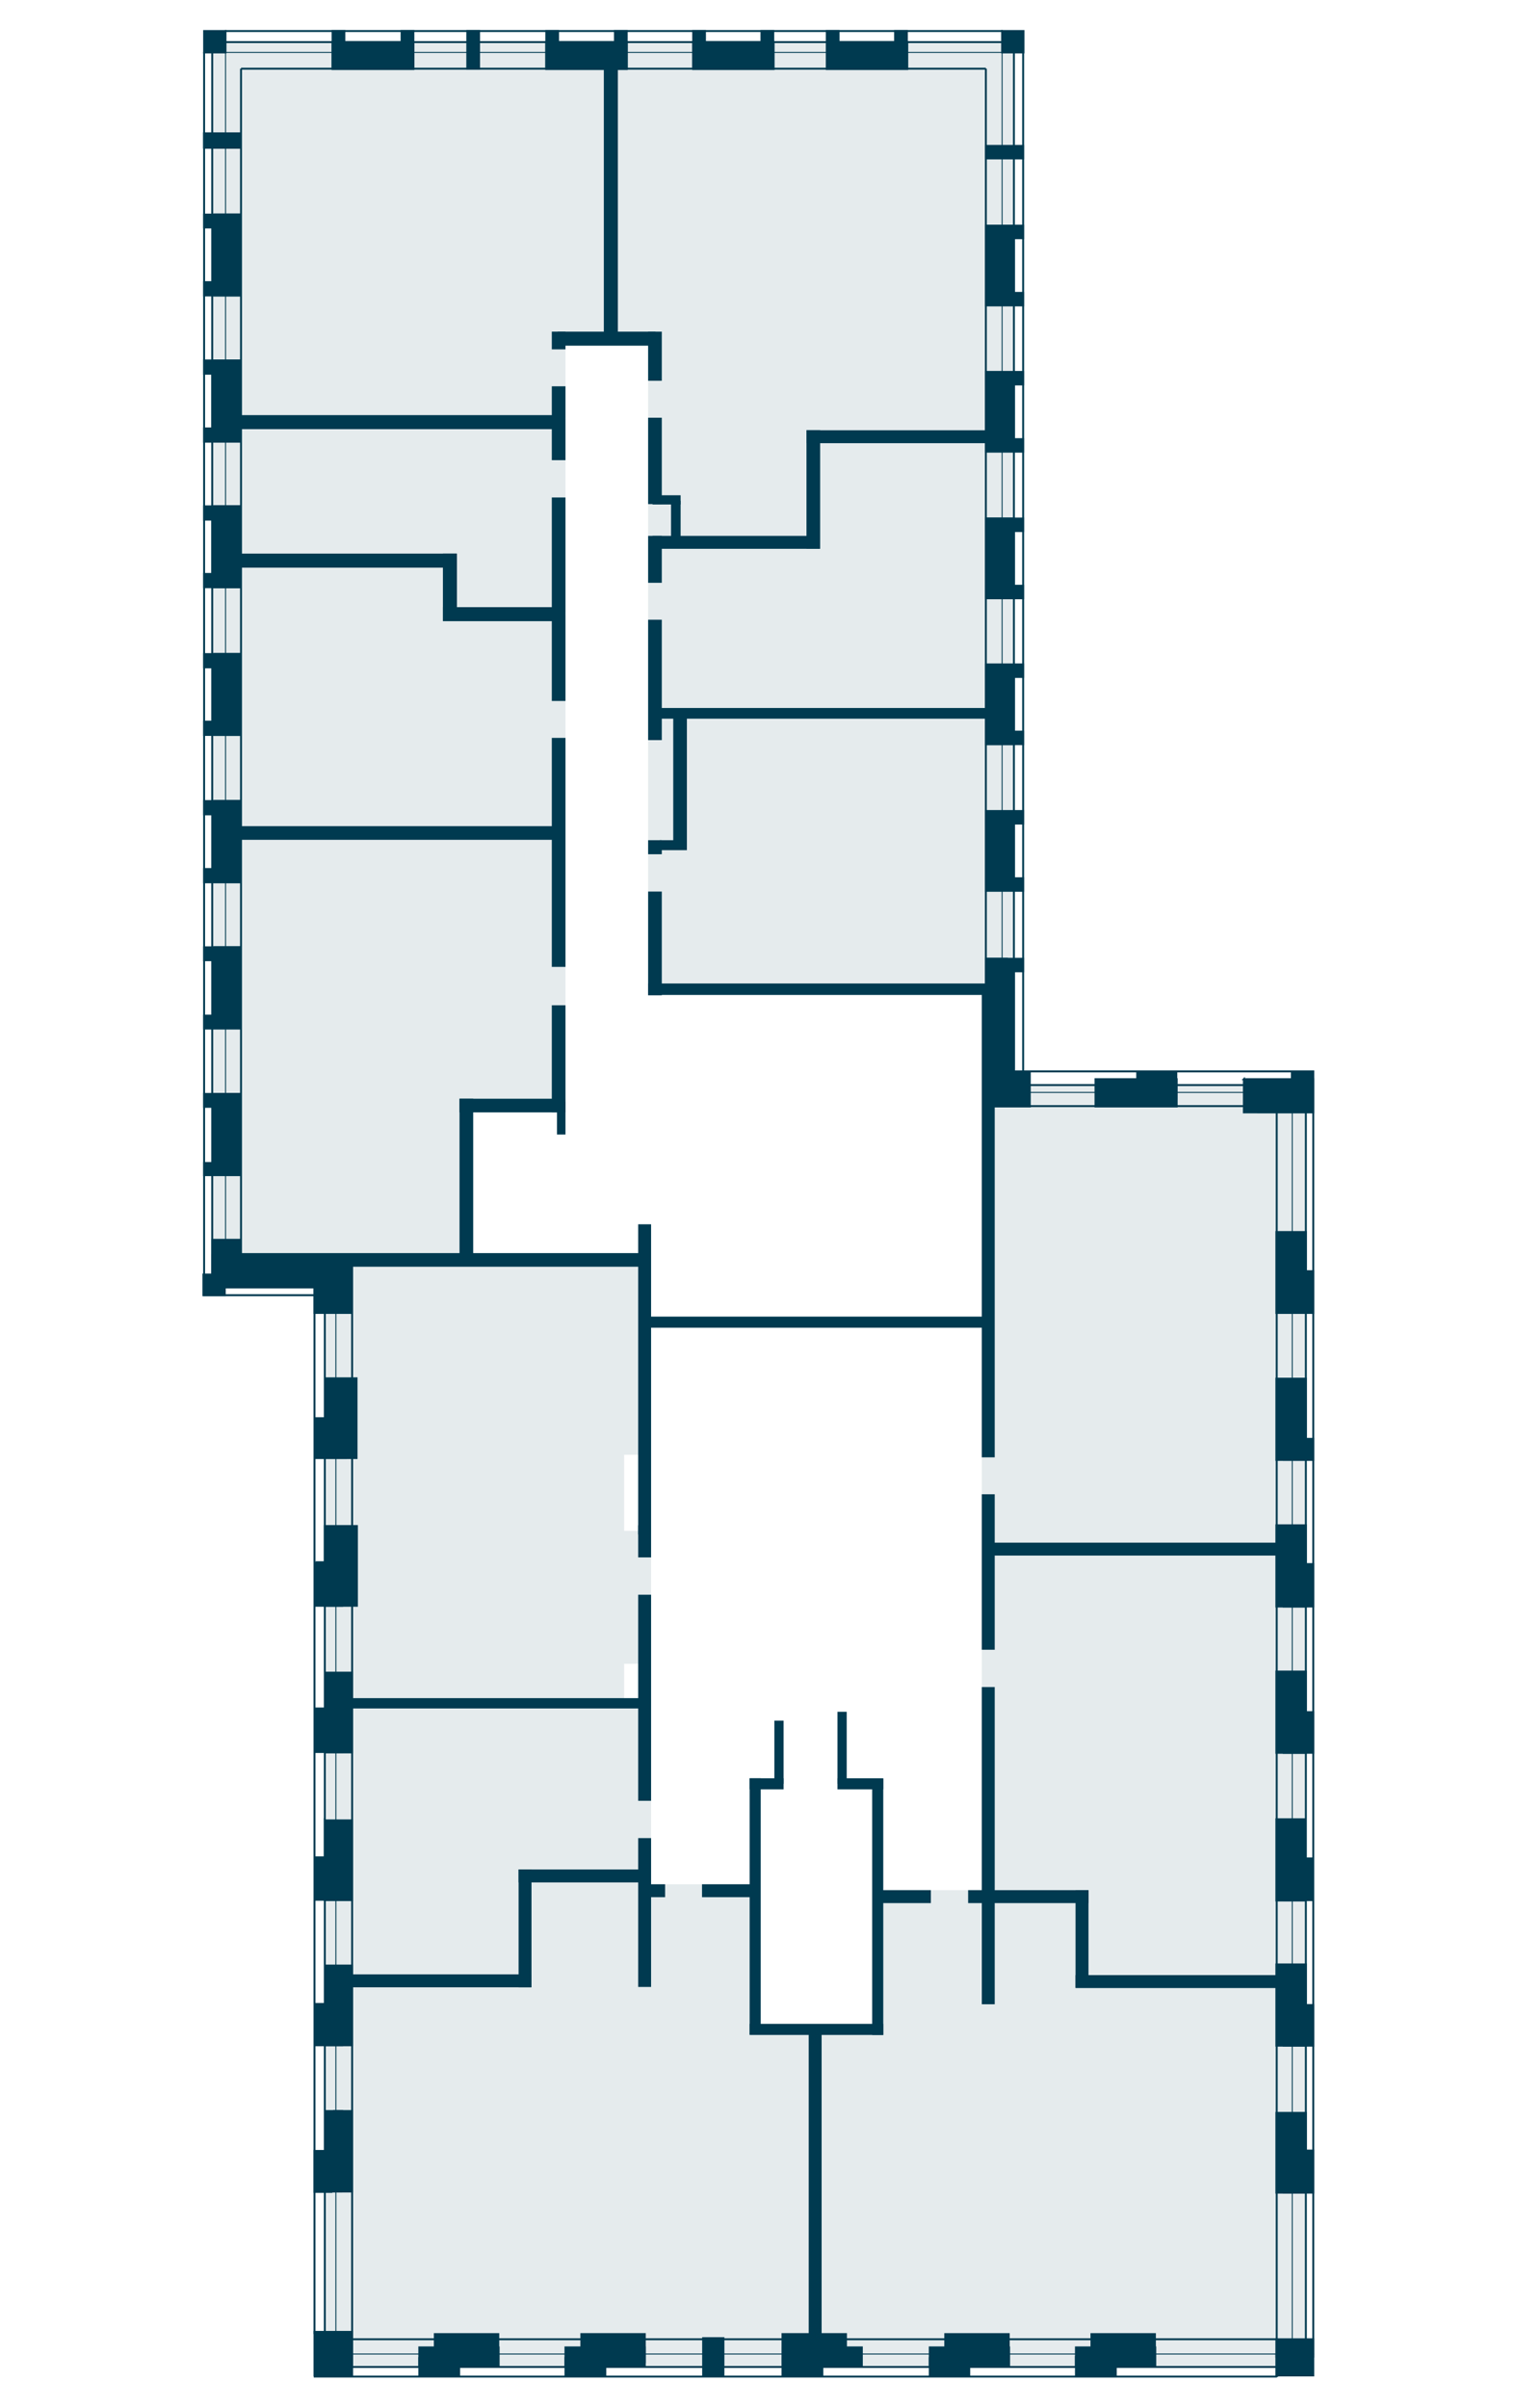 <svg xmlns="http://www.w3.org/2000/svg" xml:space="preserve" id="Слой_1" x="0" y="0" style="enable-background:new 0 0 411 652" version="1.1" viewBox="0 0 411 652"><style>.st0{fill:#e5ebed}.st1{fill:none;stroke-width:.52}.st1,.st2,.st3{stroke:#003a50;stroke-miterlimit:10}.st2{fill:none;stroke-width:.26}.st3{stroke-width:.52}.st3,.st5{fill:#003a50}</style><g id="flats"><path id="fl241" d="M353.8 535.9h-60.9v-24.1h-55.1v38.1h-16.6v91h132.6v-105z" class="st0"/><path id="fl240" d="M266 419.3v94.3h27.5v22.9h60.3V419.3H266z" class="st0"/><path id="fl239" d="M266 293.8h87.8V420H266V293.8z" class="st0"/><path id="fl238" d="M169.1 450.5h7.3v-36h-7.3v-20.6h7.3V343H88.1v117.6h81v-10.1z" class="st0"/><path id="fl237" d="M143.1 508.2h33.3v-47H88v76.1h55.1v-29.1z" class="st0"/><path id="fl236" d="M204.6 549.5v-39.3h-29.7v-1.9H142v28H88v104.6h133.2v-91.4h-16.6z" class="st0"/><path id="fl126" d="M175.6 192.8h99.1v75.1h-99.1v-75.1z" class="st0"/><path id="fl125" d="M219.6 117.9V146h-44v46.8h99.1v-74.9h-55.1z" class="st0"/><path id="fl124" d="M274.4 11.3h-109v80.2h10.2v55.8h45.1v-28.4H275l-.6-107.6z" class="st0"/><path id="fl123" d="M165.4 11.3H57.5V113h95.7V91.5h12.2V11.3z" class="st0"/><path id="fl122" d="M153.2 113.4H57.5v39.7h64.6v12.6h31.1v-52.3z" class="st0"/><path id="fl121" d="M122.1 166.8v-15.4H57.5v74.1h95.7v-58.7h-31.1z" class="st0"/><path id="fl120" d="M126.9 299.4h26.3V225H57.5v116.1h69.4v-41.7z" class="st0"/></g><g id="windows"><path d="M57.5 11.3v337.3m7.8-330v330" class="st1"/><path d="M61.1 11.3v337.3" class="st2"/><path d="M65.3 18.6h201.8M57.5 11.4h217.2" class="st1"/><path d="M57.5 14.2h217.2" class="st2"/><path d="M271.1 299.5h75.3m-75.3-5.7h75.3" class="st1"/><path d="M271.1 295.8h75.3" class="st2"/><path d="M345.9 295.6V642m7.9-346.4V642" class="st1"/><path d="M350.1 295.6V642" class="st2"/><path d="M88 342v298.9M95.4 342v298.9" class="st1"/><path d="M91 342.7v298.8" class="st2"/><path d="M89.7 640.9h256.5m-256.5-7.5h256.5" class="st1"/><path d="M89.4 637.4h256.5" class="st2"/><path d="M267.1 18.6v274.2m7.6-281.5v281.5" class="st1"/><path d="M271.5 11.3v281.5" class="st2"/><path d="M277.2 290.1V14.2l-5.7-5.8H61.1l-5.8 5.8v336.5h29.9V632m-.2 11.5h260.8l10-6V290.1h-76.7" class="st1"/></g><g id="walls_outside"><path d="M126.6 8.4h3.2v10.2h-3.2V8.4zm144.9 0h5.8v5.8h-5.8V8.4zm-4.4 31.1h10.1v3.4h-10.1v-3.4zm1.8 250.6H279v9.5h-10.1v-9.5zm-1.8-229h10.1v3.4h-10.1v-3.4zm0 18.2h10.1v3.4h-10.1v-3.4zm0 21.4h10.1v3.4h-10.1v-3.4zm0 18.2h10.1v3.4h-10.1v-3.4zm0 21.5h10.1v3.4h-10.1v-3.4zm0 18.2h10.1v3.4h-10.1v-3.4zm0 21.3h10.1v3.4h-10.1v-3.4zm0 18.2h10.1v3.4h-10.1v-3.4zm0 21.5h10.1v3.4h-10.1v-3.4zm0 18.2h10.1v3.4h-10.1v-3.4zm0 21.8h10.1v3.4h-10.1v-3.4z" class="st3"/><path d="M267.1 61.1h7.6v21.5h-7.6V61.1zm0 39.6h7.6v21.5h-7.6v-21.5zm0 39.7h7.6v21.5h-7.6v-21.5zm0 39.6h7.6v21.5h-7.6V180zm0 41.9h7.6v17.6h-7.6v-17.6zm0 40.1h7.6v31.8h-7.6V262z" class="st3"/><path d="M267.1 259.6h5.7v39.9h-5.7v-39.9zm82.9 30.5h5.7v9.5H350v-9.5zM345.8 413h8v22h-8v-22z" class="st3"/><path d="M347.8 423.5h8V435h-8v-11.5zm-2 29.1h8v22h-8v-22z" class="st3"/><path d="M347.8 463.6h8v11h-8v-11zm-2 68.3h8v22h-8v-22zm0 101.5h10v4.7h-10v-4.7z" class="st3"/><path d="M347.8 542.9h8v11h-8v-11zm-2-169.6h8v22h-8v-22z" class="st3"/><path d="M347.8 389.6h8v5.7h-8v-5.7zm-2 103h7.6v22h-7.6v-22z" class="st3"/><path d="M348 503.2h7.6v11.3H348v-11.3zm-2.2 68.9h8v21.6h-8v-21.6z" class="st3"/><path d="M347.8 582.3h8v11.4h-8v-11.4zm-2 55.2h10v5.7h-10v-5.7zm-50.1-5.5h17.2v5.8h-17.2V632zm-39.6 0h17.2v5.8h-17.2V632z" class="st3"/><path d="M291.5 635.6H313v5.2h-21.5v-5.2z" class="st3"/><path d="M291.5 638.2h10.8v5.2h-10.8v-5.2zm-138.3-2.6h21.5v5.2h-21.5v-5.2zm98.7 0h21.5v4.8h-21.5v-4.8zm-39.9 0h21.5v5.2H212v-5.2zm-21.5-2.5h5.5v10.1h-5.5v-10.1z" class="st3"/><path d="M212 632h17.2v7.6H212V632zm-54.5 0h17.2v7.6h-17.2V632zm94.4 6.5h10.7v4.8h-10.7v-4.8z" class="st3"/><path d="M212 638.5h10.8v4.8H212v-4.8zm-58.8 0H164v4.8h-10.8v-4.8zm-39.6 0h10.8v4.8h-10.8v-4.8zm4.2-6.5H135v5.8h-17.2V632z" class="st3"/><path d="M113.6 635.6h21.5v5.2h-21.5v-5.2zm-28.4-4.2h10.2v11.8H85.2v-11.8z" class="st3"/><path d="M92.7 593.4v-21.8h-4.5l-.2 21.8h4.7z" style="fill-rule:evenodd;clip-rule:evenodd;fill:#003a50;stroke:#003a50;stroke-width:.52;stroke-miterlimit:10"/><path d="M90.5 571.6h4.9v21.8h-4.9v-21.8zm-5.3 10.8h4.6v11.1h-4.6v-11.1zm3-50.2h7.2v21.6h-7.2v-21.6zm-.2-39.3h7.4v21.6H88v-21.6z" class="st3"/><path d="M85.3 502.9h7.4v11.5h-7.4v-11.5zm2.9-50h7.2v21.6h-7.2v-21.6zm-.2-39.7h8.7v21.6H88v-21.6zm.2-40h8.4v21.6h-8.4v-21.6z" class="st3"/><path d="M63.7 339.3h110.9v3.7H63.7v-3.7zm30.1 120.5h82.5v2.8H93.8v-2.8z" class="st5"/><path d="M124.5 297.5h3.7v43h-3.7v-43zm48.4 34h3.5v84h-3.5v-84z" class="st5"/><path d="M172.9 413h3.5v8.7h-3.5V413zm0 18.8h3.5V462h-3.5v-30.2z" class="st5"/><path d="M172.9 460h3.5v27.6h-3.5V460zm-32.4 46.2h33.6v3.5h-33.6v-3.5zm34 4h5.7v3.5h-5.7v-3.5zm15.7 0h14.2v3.5h-14.2v-3.5zm47.6 1.6h14.4v3.5h-14.4v-3.5zm24.5 0h32.6v3.5h-32.6v-3.5zm6-94.1h81.5v3.5h-81.5v-3.5zm23.1 117.1h55.7v3.5h-55.7v-3.5zM203.1 548h36.2v3h-36.2v-3zm0-66.5h9.2v3h-9.2v-3zm23.8 0h12.4v3h-12.4v-3z" class="st5"/><path d="M140.5 506.2h3.5v31.9h-3.5v-31.9zM266 456.8h3.5v85.9H266v-85.9zm0-52.2h3.5v42.1H266v-42.1zm25.4 107.2h3.5v26.4h-3.5v-26.4zM219.1 550h3.5v84.9h-3.5V550z" class="st5"/><path d="M93.6 534.6h50.3v3.5H93.6v-3.5zm79.3-36.9h3.5V538h-3.5v-40.3zm30.2-16.2h3v69.4h-3v-69.4zm33.2.1h3V551h-3v-69.4zm-86.8-209.4h3.7v29h-3.7v-29zm0-72.4h3.7v62h-3.7v-62zm0-65.1h3.7v55.1h-3.7v-55.1zm0-30.1h3.7v20h-3.7v-20zm26.1-14.8h3.7v13.3h-3.7V89.8zm0 23.3h3.7v23.4h-3.7v-23.4zm0 32h3.7v12.7h-3.7v-12.7zm42.9-28.6h3.7v32.1h-3.7v-32.1zm-42.9 51.3h3.7v32.6h-3.7v-32.6zm0 59.7h3.7v3.8h-3.7v-3.8z" class="st5"/><path d="M178.7 227.5h7.4v2.7h-7.4v-2.7zm-1.9-35.8h95.3v2.9h-95.3v-2.9zm0-46.6h45.3v3.5h-45.3v-3.5zm0-11h7.6v2.5h-7.6v-2.5z" class="st5"/><path d="M181.8 135.6h2.6v10.7h-2.6v-10.7zm36.7-19.1h52.2v3.5h-52.2v-3.5zm-36.1 76.6h3.7v36.8h-3.7v-36.8zm-6.8 48.3h3.7v28.1h-3.7v-28.1zm90.4 26h3.5v127.2H266V267.4z" class="st5"/><path d="M175.6 266.3h96.6v3.1h-96.6v-3.1zm-24.7 32h2.3v8.9h-2.3v-8.9zm24 58.2h92.4v3h-92.4v-3zm34.9 109.4h2.5V483h-2.5v-17.1zm17.1-2.4h2.5V483h-2.5v-19.5zM149.5 89.8h3.7v4.8h-3.7v-4.8z" class="st5"/><path d="M151.1 89.8h26.5v3.8h-26.5v-3.8zm-88.2 22.6h87.7v3.8H62.9v-3.8zm0 37.5h60.8v3.8H62.9v-3.8zm57.1 14.5h31.9v3.8H120v-3.8z" class="st5"/><path d="M120 149.9h3.8v18.2H120v-18.2zM163.6 16h3.8v75.4h-3.8V16zm-39.1 281.5h28.6v3.7h-28.6v-3.7zm-60.8-73.8h87.8v3.7H63.7v-3.7z" class="st5"/><path d="M58.2 296.2h6.9v21.9h-6.9v-21.9zm0-39.7h6.9v21.9h-6.9v-21.9zm0-39.6h6.9v21.9h-6.9v-21.9zm0-39.8h6.9V199h-6.9v-21.9zm0-40h6.9V159h-6.9v-21.9zm0-39.5h6.9v21.9h-6.9V97.6zm0-39.5h6.9V80h-6.9V58.1z" class="st3"/><path d="M57.9 296.2h7.2v21.9h-7.2v-21.9z" class="st3"/><path d="M55.3 314.9h9.8v3.3h-9.8v-3.3zm0-18.7h9.8v3.5h-9.8v-3.5zm0-21.2h9.8v3.5h-9.8V275zm0-18.5h9.8v3.5h-9.8v-3.5zm0-39.6h9.8v3.6h-9.8v-3.6zm0-21.5h9.8v3.6h-9.8v-3.6zm0-18.3h9.8v3.6h-9.8v-3.6zm0-40h9.8v3.6h-9.8v-3.6zm0-39.5h9.8v3.6h-9.8v-3.6zm0-39.5h9.8v3.5h-9.8v-3.5zm0 18.3h9.8V80h-9.8v-3.6zm0 39.6h9.8v3.6h-9.8V116zm0 39.4h9.8v3.6h-9.8v-3.6zm0 79.9h9.8v3.6h-9.8v-3.6z" class="st3"/><path d="M57.9 256.5h7.2v21.9h-7.2v-21.9zm0-39.6h7.2v21.9h-7.2v-21.9zm0-39.8h7.2V199h-7.2v-21.9zm-.4-40H65V159h-7.5v-21.9zm0-39.5H65v21.9h-7.5V97.6zm.4-39.5h7.2V80h-7.2V58.1zm-2.6-22h9.8V40h-9.8v-3.9z" class="st3"/><path d="M55.3 36.1h9.8V40h-9.8v-3.9zm30 347.9h8.4v10.8h-8.4V384zm.2 158.6h7.2v11.2h-7.2v-11.2zm0-80h7.2v11.8h-7.2v-11.8zm0-39.6h7.2v11.8h-7.2V423zm260.3-89.4h8v21.9h-8v-21.9z" class="st3"/><path d="M347.8 344.2h8v11.3h-8v-11.3zm-10.8-52h18.8v9H337v-9zm-40.2 0h22v7.4h-22v-7.4z" class="st3"/><path d="M308.1 290.1h10.6v7.4h-10.6v-7.4zM55.3 8.4h5.8v5.8h-5.8V8.4zm34.8 3H112v7.3H90.1v-7.3z" class="st3"/><path d="M90.1 8.4h3.2v10.2h-3.2V8.4zm18.7 0h3.2v10.2h-3.2V8.4zm39.2 0h3.2v10.2H148V8.4zm18.6 0h3.2v10.2h-3.2V8.4zm21.2 0h3.2v10.2h-3.2V8.4zm18.5 0h3.2v10.2h-3.2V8.4zm17.7 0h3.2v10.2H224V8.4zm18.5 0h3.2v10.2h-3.2V8.4z" class="st3"/><path d="M148 11.4h21.8v7.3H148v-7.3zm39.8 0h21.8v7.3h-21.8v-7.3zm36.2 0h21.8v7.3H224v-7.3zM57.5 339.6h33.6v9H57.5v-9z" class="st3"/><path d="M55.1 345.1h5.8v5.6h-5.8v-5.6z" class="st3"/><path d="M57.5 335.7h7.6v10.8h-7.6v-10.8zm27.7 3.9h10.1v15.9H85.2v-15.9z" class="st3"/><path d="M85.2 341.1H91v9.6h-5.8v-9.6z" class="st3"/></g></svg>